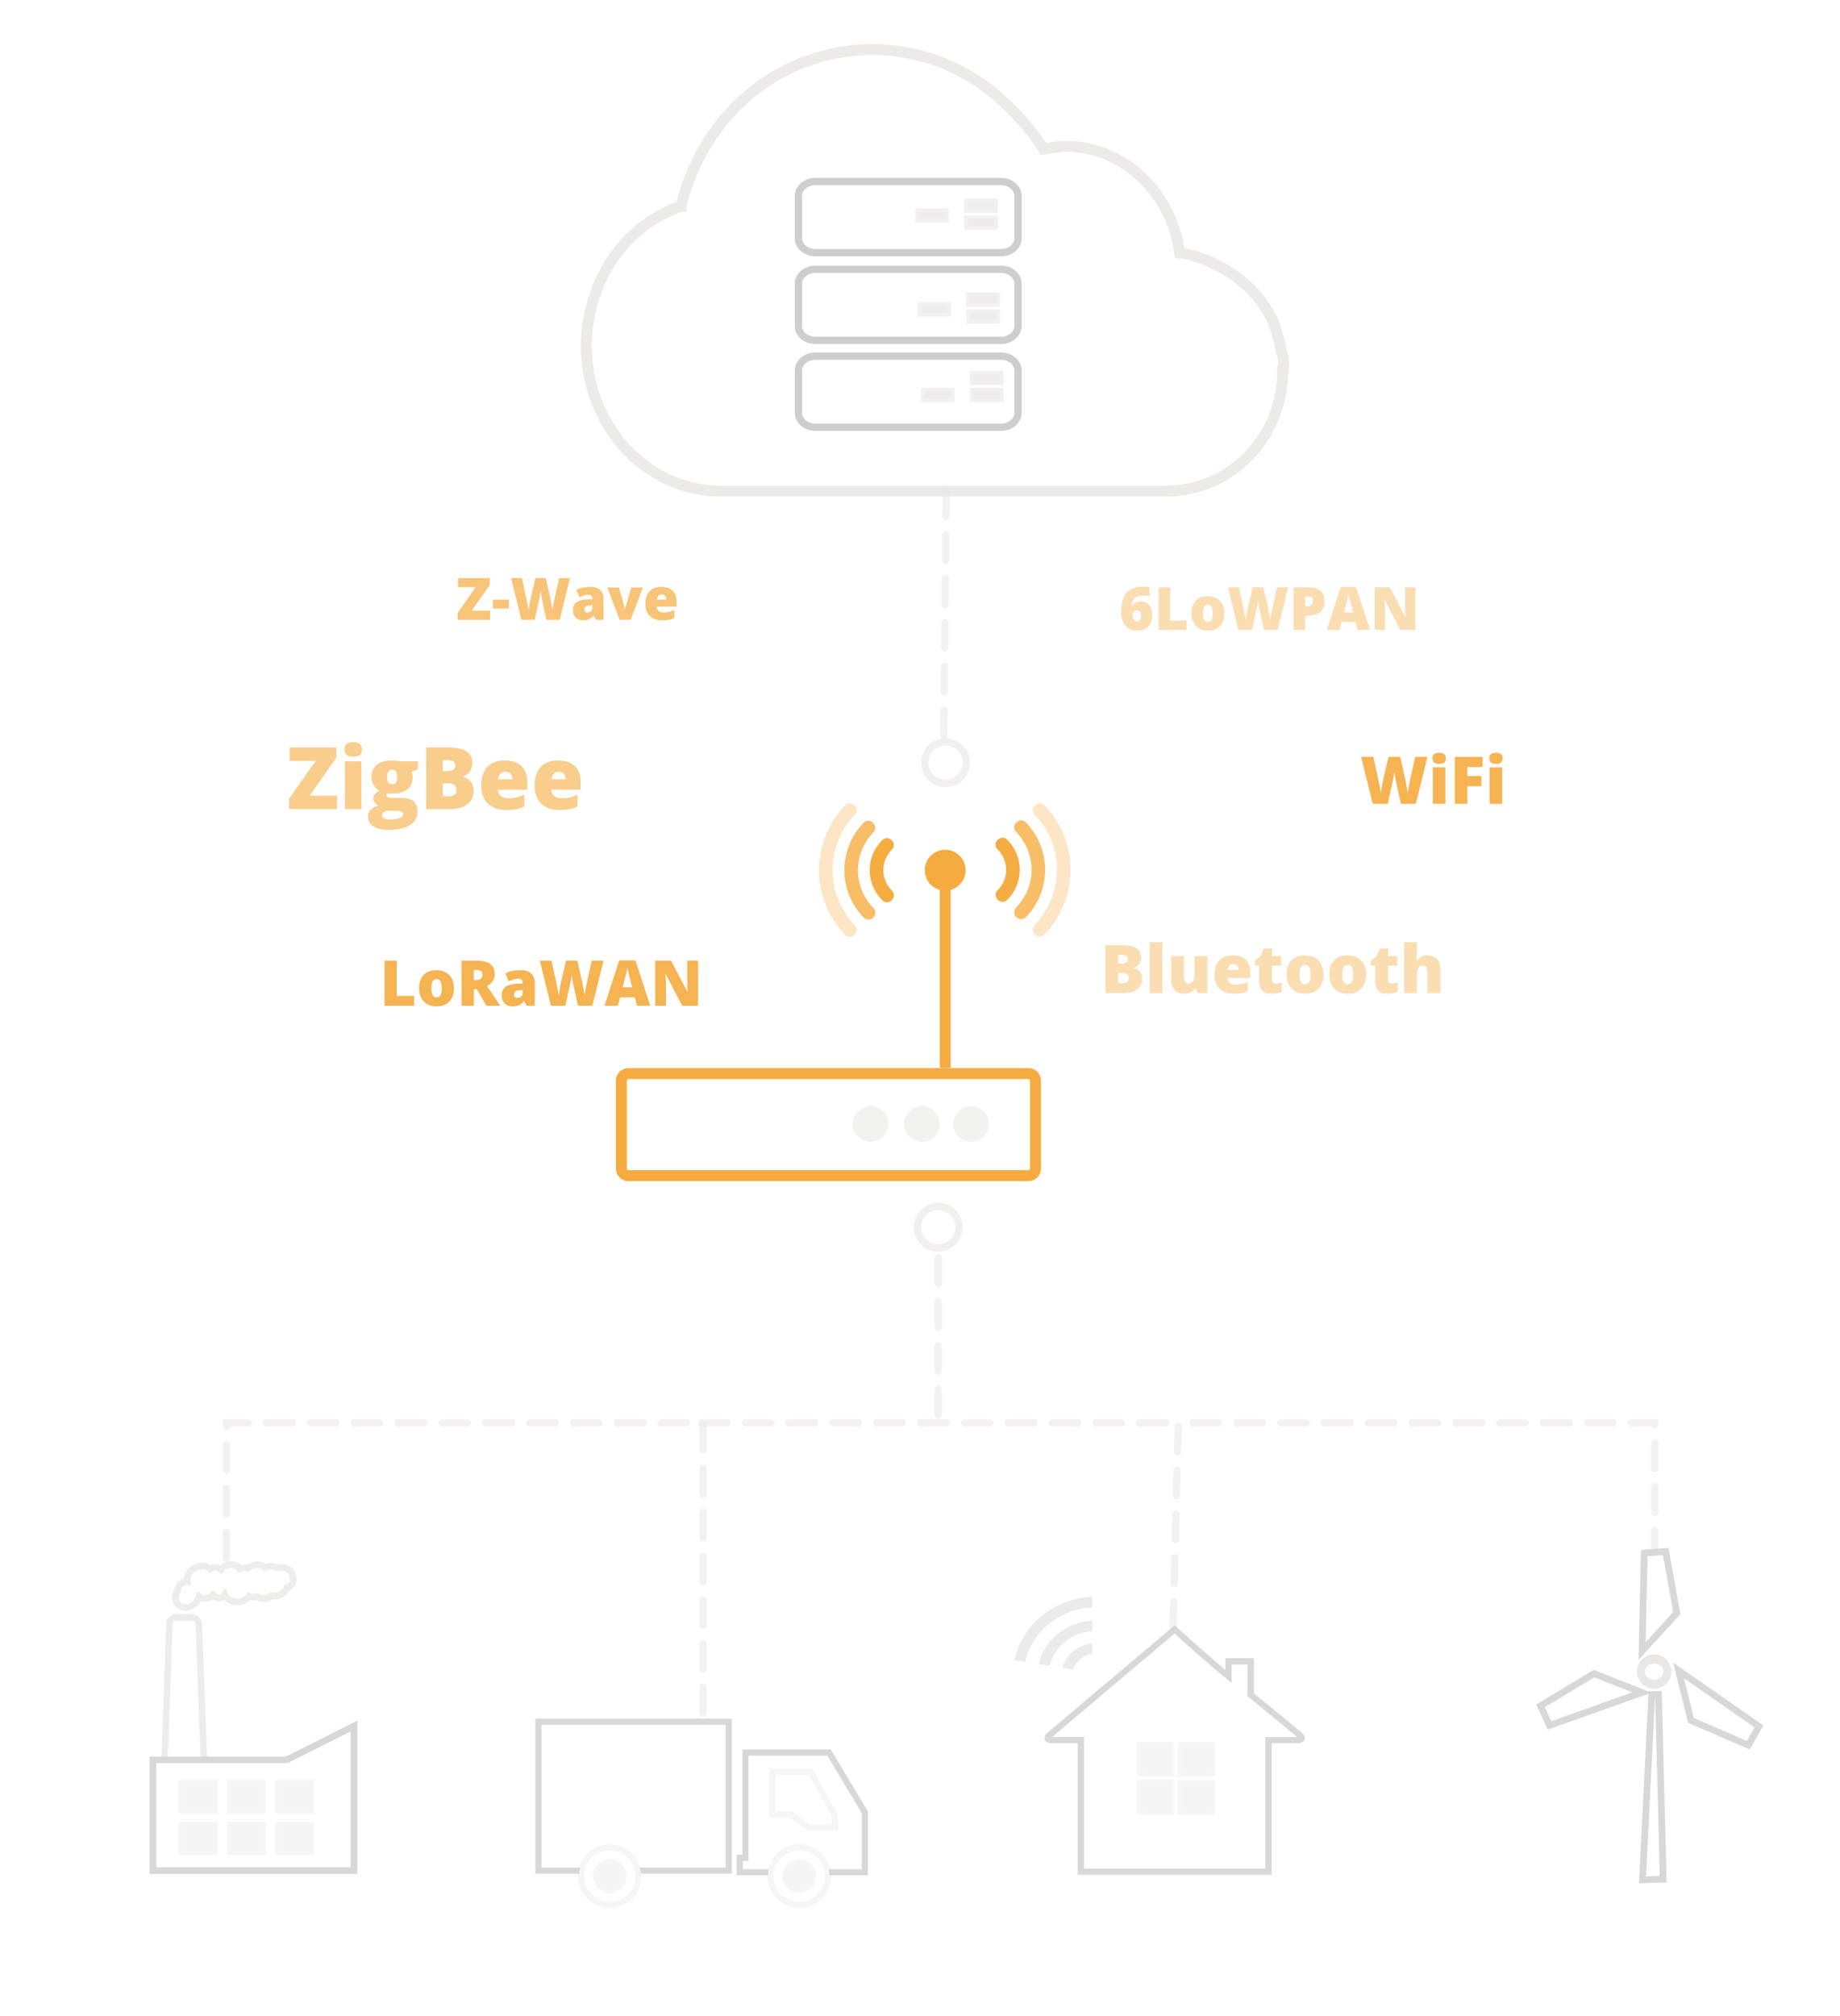 <?xml version="1.0" encoding="utf-8"?>
<!-- Generator: Adobe Illustrator 16.0.0, SVG Export Plug-In . SVG Version: 6.00 Build 0)  -->
<!DOCTYPE svg PUBLIC "-//W3C//DTD SVG 1.1//EN" "http://www.w3.org/Graphics/SVG/1.1/DTD/svg11.dtd">
<svg version="1.1" id="Layer_1" xmlns="http://www.w3.org/2000/svg" xmlns:xlink="http://www.w3.org/1999/xlink" x="0px" y="0px"
	 width="504px" height="552px" viewBox="0 0 504 552" enable-background="new 0 0 504 552" xml:space="preserve">
<g>
	<g>
		<g>
			<defs>
				<rect id="SVGID_1_" x="139.786" y="-45.164" width="238.377" height="238.373"/>
			</defs>
			<clipPath id="SVGID_2_">
				<use xlink:href="#SVGID_1_"  overflow="visible"/>
			</clipPath>
			
				<path opacity="0.8" clip-path="url(#SVGID_2_)" fill="none" stroke="#E8E6E5" stroke-width="3" stroke-miterlimit="10" enable-background="new    " d="
				M351.578,101.385v-1.493c0-1.22,0-2.21-0.484-3.169c-0.493-2.703-1.223-5.659-2.463-8.83
				c-4.654-10.553-16.416-17.417-25.493-18.65c-2.21-16.422-15.195-29.168-31.142-29.168h-0.492c-1.705,0-3.666,0.495-5.637,0.741
				c-4.41-6.879-16.176-21.594-34.569-25.751c-3.913-0.991-8.096-1.478-12.257-1.478c-25.02,0-46.105,17.161-52.482,42.659v0.252
				h-0.244c-15.445,5.642-25.252,20.105-25.742,37.766v0.247c0,22.06,16.425,39.944,36.784,39.944h38.98h2.439h0.758h0.242h2.446
				h0.484h76.755c17.656,0,31.87-14.693,31.87-32.846C351.816,101.609,351.578,101.609,351.578,101.385"/>
		</g>
	</g>
</g>
<polyline opacity="0.5" fill="none" stroke="#E8E6E5" stroke-width="2" stroke-linecap="round" stroke-miterlimit="10" stroke-dasharray="7,5" enable-background="new    " points="
	256.975,344.4 256.975,347.4 256.975,389.043 "/>
<path fill="none" stroke="#F5AB3F" stroke-width="3" stroke-miterlimit="10" d="M258.896,238.259c0,17.904,0,36.205,0,54.108"/>
<circle fill="#F5AB3F" cx="258.896" cy="238.259" r="5.596"/>
<g>
	<circle opacity="0.6" fill="#EAEAE8" enable-background="new    " cx="238.452" cy="307.741" r="4.897"/>
	<circle opacity="0.6" fill="#EAEAE8" enable-background="new    " cx="252.532" cy="307.741" r="4.897"/>
	<circle opacity="0.6" fill="#EAEAE8" enable-background="new    " cx="266" cy="307.741" r="4.898"/>
</g>
<g>
	<path opacity="0.3" fill="#F5AC41" enable-background="new    " d="M293.172,236.435c0.514,7.13-2.154,14.421-7.179,19.508
		c-0.685,0.669-1.886,0.582-2.515-0.121c-0.762-0.647-0.773-1.94-0.033-2.607c4.193-4.353,6.459-10.496,6.008-16.53
		c-0.321-5.013-2.48-9.869-5.941-13.505c-0.33-0.325-0.602-0.739-0.621-1.214c-0.143-1.191,1.104-2.294,2.27-2.036
		c0.419,0.073,0.767,0.341,1.046,0.647C290.279,224.836,292.784,230.552,293.172,236.435z"/>
	<path opacity="0.8" fill="#F5AC41" enable-background="new    " d="M286.184,236.257c0.594,5.463-1.42,11.132-5.324,14.997
		c-0.688,0.603-1.816,0.529-2.437-0.144c-0.749-0.609-0.834-1.845-0.155-2.537c2.442-2.475,3.991-5.818,4.242-9.288
		c0.352-4.214-1.248-8.518-4.217-11.518c-0.73-0.69-0.648-1.979,0.133-2.601c0.633-0.673,1.789-0.728,2.459-0.083
		C283.859,228.057,285.754,232.076,286.184,236.257z"/>
	<path fill="#F5AC41" d="M279.284,237.064c0.341,3.446-0.978,7.01-3.474,9.408c-0.686,0.656-1.859,0.581-2.492-0.111
		c-0.758-0.629-0.811-1.887-0.103-2.571c1.394-1.349,2.269-3.222,2.373-5.161c0.156-2.2-0.711-4.426-2.258-5.988
		c-0.435-0.386-0.696-0.957-0.629-1.541c0.095-1.354,1.903-2.298,2.991-1.363C277.744,231.624,279.009,234.305,279.284,237.064z"/>
</g>
<g>
	<path opacity="0.3" fill="#F5AC41" enable-background="new    " d="M224.387,239.969c-0.514-7.13,2.156-14.422,7.178-19.507
		c0.686-0.669,1.886-0.582,2.516,0.121c0.761,0.646,0.773,1.94,0.033,2.607c-4.192,4.352-6.46,10.495-6.008,16.53
		c0.323,5.013,2.482,9.868,5.941,13.504c0.33,0.326,0.602,0.738,0.624,1.215c0.14,1.19-1.104,2.293-2.271,2.035
		c-0.418-0.072-0.768-0.341-1.045-0.648C227.28,251.567,224.773,245.853,224.387,239.969z"/>
	<path opacity="0.8" fill="#F5AC41" enable-background="new    " d="M231.378,240.146c-0.595-5.461,1.417-11.131,5.32-14.997
		c0.689-0.603,1.817-0.529,2.438,0.145c0.749,0.61,0.834,1.844,0.153,2.537c-2.439,2.476-3.986,5.819-4.24,9.288
		c-0.352,4.213,1.249,8.518,4.217,11.518c0.731,0.691,0.648,1.98-0.131,2.603c-0.634,0.67-1.79,0.725-2.461,0.082
		C233.697,248.349,231.804,244.327,231.378,240.146z"/>
	<path fill="#F5AC41" d="M238.274,239.339c-0.342-3.445,0.977-7.009,3.474-9.406c0.685-0.657,1.86-0.582,2.492,0.109
		c0.76,0.629,0.811,1.887,0.1,2.57c-1.388,1.351-2.265,3.224-2.373,5.162c-0.153,2.2,0.715,4.427,2.262,5.988
		c0.43,0.386,0.695,0.956,0.626,1.54c-0.093,1.356-1.903,2.3-2.99,1.363C239.817,244.779,238.549,242.1,238.274,239.339z"/>
</g>
<circle opacity="0.6" fill="none" stroke="#E8E6E5" stroke-width="2" stroke-miterlimit="10" enable-background="new    " cx="256.977" cy="336.018" r="5.685"/>
<line opacity="0.5" fill="none" stroke="#E8E6E5" stroke-width="2" stroke-linecap="round" stroke-miterlimit="10" stroke-dasharray="7,5" enable-background="new    " x1="259.146" y1="134.455" x2="258.542" y2="201.776"/>
<circle opacity="0.6" fill="none" stroke="#E8E6E5" stroke-width="2" stroke-miterlimit="10" enable-background="new    " cx="258.986" cy="208.809" r="5.686"/>
<g opacity="0.9" enable-background="new    ">
	<path fill="#F5AB3F" d="M387.825,220.08h-4.104l-1.229-5.599c-0.06-0.234-0.151-0.7-0.276-1.397
		c-0.127-0.697-0.219-1.28-0.277-1.749c-0.047,0.381-0.122,0.854-0.229,1.419c-0.105,0.566-0.209,1.086-0.313,1.561
		c-0.103,0.475-0.528,2.396-1.278,5.766h-4.104l-3.182-12.85h3.349l1.397,6.442c0.315,1.424,0.533,2.558,0.649,3.401
		c0.076-0.598,0.214-1.409,0.408-2.435c0.197-1.025,0.38-1.875,0.55-2.549l1.135-4.86h3.217l1.099,4.86
		c0.188,0.779,0.378,1.679,0.571,2.698s0.322,1.781,0.387,2.285c0.076-0.65,0.284-1.778,0.624-3.384l1.424-6.46h3.35L387.825,220.08
		z"/>
	<path fill="#F5AB3F" d="M392.378,207.643c0-0.516,0.145-0.899,0.431-1.151c0.287-0.252,0.75-0.378,1.39-0.378
		c0.639,0,1.104,0.129,1.396,0.387c0.293,0.258,0.439,0.639,0.439,1.143c0,1.008-0.612,1.512-1.837,1.512
		C392.984,209.155,392.378,208.651,392.378,207.643z M395.902,220.08h-3.438v-9.958h3.438V220.08z"/>
	<path fill="#F5AB3F" d="M401.923,220.08h-3.419v-12.85h7.594v2.786h-4.175v2.452h3.851v2.786h-3.851V220.08z"/>
	<path fill="#F5AB3F" d="M407.935,207.643c0-0.516,0.145-0.899,0.432-1.151s0.75-0.378,1.389-0.378c0.64,0,1.104,0.129,1.397,0.387
		c0.293,0.258,0.438,0.639,0.438,1.143c0,1.008-0.611,1.512-1.837,1.512C408.541,209.155,407.935,208.651,407.935,207.643z
		 M411.459,220.08h-3.437v-9.958h3.437V220.08z"/>
</g>
<g opacity="0.4" enable-background="new    ">
	<path fill="#F5AB3F" d="M302.77,258.815h4.563c1.776,0,3.097,0.264,3.958,0.792c0.861,0.528,1.294,1.35,1.294,2.464
		c0,0.734-0.188,1.36-0.563,1.879c-0.376,0.519-0.871,0.853-1.485,1.001v0.09c0.812,0.214,1.397,0.572,1.764,1.073
		c0.362,0.501,0.545,1.151,0.545,1.95c0,1.187-0.445,2.121-1.337,2.804c-0.894,0.684-2.106,1.024-3.646,1.024h-5.09L302.77,258.815
		L302.77,258.815z M306.303,263.833h1.063c0.507,0,0.899-0.104,1.178-0.313c0.277-0.209,0.416-0.519,0.416-0.93
		c0-0.733-0.556-1.1-1.664-1.1h-0.993V263.833L306.303,263.833z M306.303,266.419v2.746h1.244c1.103,0,1.653-0.465,1.653-1.396
		c0-0.435-0.146-0.769-0.441-1.001c-0.296-0.233-0.725-0.349-1.284-0.349H306.303z"/>
	<path fill="#F5AB3F" d="M318.406,271.893h-3.498v-13.919h3.498V271.893z"/>
	<path fill="#F5AB3F" d="M328.05,271.893l-0.438-1.261h-0.206c-0.293,0.465-0.7,0.822-1.221,1.069
		c-0.522,0.247-1.135,0.372-1.839,0.372c-1.115,0-1.983-0.323-2.604-0.971c-0.621-0.647-0.931-1.561-0.931-2.742v-6.602h3.498v5.537
		c0,0.662,0.094,1.163,0.281,1.503s0.497,0.51,0.926,0.51c0.602,0,1.031-0.237,1.288-0.711c0.257-0.474,0.385-1.275,0.385-2.402
		v-4.437h3.498v10.135H328.05z"/>
	<path fill="#F5AB3F" d="M337.997,272.072c-1.688,0-2.999-0.449-3.932-1.347c-0.934-0.898-1.399-2.175-1.399-3.833
		c0-1.712,0.432-3.025,1.298-3.94c0.863-0.916,2.099-1.373,3.703-1.373c1.525,0,2.705,0.398,3.537,1.194
		c0.832,0.796,1.248,1.942,1.248,3.44v1.556h-6.253c0.023,0.567,0.229,1.011,0.621,1.333c0.392,0.322,0.923,0.483,1.598,0.483
		c0.613,0,1.179-0.058,1.694-0.174c0.517-0.116,1.075-0.314,1.679-0.595v2.514c-0.55,0.281-1.116,0.474-1.7,0.582
		C339.505,272.019,338.808,272.072,337.997,272.072z M337.791,263.959c-0.41,0-0.756,0.13-1.032,0.389
		c-0.277,0.259-0.44,0.667-0.487,1.221h3.006c-0.013-0.489-0.15-0.88-0.416-1.172C338.594,264.105,338.238,263.959,337.791,263.959z
		"/>
	<path fill="#F5AB3F" d="M349.394,269.308c0.471,0,1.034-0.117,1.69-0.349v2.549c-0.473,0.203-0.921,0.348-1.347,0.434
		c-0.428,0.086-0.927,0.13-1.499,0.13c-1.175,0-2.021-0.288-2.54-0.863c-0.52-0.576-0.777-1.459-0.777-2.652v-4.178h-1.227v-1.422
		l1.558-1.1l0.902-2.129h2.29v2.031h2.486v2.621h-2.486v3.945C348.445,268.981,348.761,269.308,349.394,269.308z"/>
	<path fill="#F5AB3F" d="M362.534,266.803c0,1.658-0.445,2.951-1.337,3.878c-0.892,0.927-2.141,1.391-3.744,1.391
		c-1.537,0-2.763-0.474-3.672-1.422c-0.91-0.948-1.363-2.231-1.363-3.847c0-1.652,0.444-2.936,1.337-3.851
		c0.892-0.916,2.143-1.373,3.753-1.373c0.995,0,1.875,0.211,2.639,0.635s1.354,1.03,1.768,1.821
		C362.327,264.825,362.534,265.748,362.534,266.803z M355.969,266.803c0,0.871,0.116,1.534,0.349,1.99
		c0.233,0.456,0.623,0.685,1.172,0.685c0.542,0,0.926-0.229,1.149-0.685c0.223-0.456,0.335-1.119,0.335-1.99
		c0-0.864-0.113-1.518-0.34-1.959c-0.228-0.442-0.614-0.662-1.162-0.662c-0.537,0-0.922,0.219-1.154,0.657
		C356.085,265.278,355.969,265.932,355.969,266.803z"/>
	<path fill="#F5AB3F" d="M374.207,266.803c0,1.658-0.445,2.951-1.337,3.878c-0.892,0.927-2.14,1.391-3.743,1.391
		c-1.538,0-2.764-0.474-3.673-1.422c-0.908-0.948-1.363-2.231-1.363-3.847c0-1.652,0.445-2.936,1.337-3.851
		c0.892-0.916,2.143-1.373,3.753-1.373c0.996,0,1.875,0.211,2.639,0.635c0.766,0.424,1.354,1.03,1.769,1.821
		C374.001,264.825,374.207,265.748,374.207,266.803z M367.643,266.803c0,0.871,0.116,1.534,0.349,1.99
		c0.233,0.456,0.623,0.685,1.172,0.685c0.542,0,0.927-0.229,1.149-0.685s0.335-1.119,0.335-1.99c0-0.864-0.112-1.518-0.34-1.959
		c-0.228-0.442-0.613-0.662-1.162-0.662c-0.537,0-0.922,0.219-1.154,0.657C367.759,265.278,367.643,265.932,367.643,266.803z"/>
	<path fill="#F5AB3F" d="M381.168,269.308c0.471,0,1.033-0.117,1.689-0.349v2.549c-0.471,0.203-0.92,0.348-1.347,0.434
		c-0.426,0.086-0.926,0.13-1.498,0.13c-1.175,0-2.021-0.288-2.54-0.863c-0.521-0.576-0.778-1.459-0.778-2.652v-4.178h-1.226v-1.422
		l1.557-1.1l0.903-2.129h2.29v2.031h2.485v2.621h-2.485v3.945C380.22,268.981,380.536,269.308,381.168,269.308z"/>
	<path fill="#F5AB3F" d="M391.008,271.893v-5.528c0-1.36-0.402-2.04-1.208-2.04c-0.572,0-0.994,0.24-1.267,0.72
		c-0.271,0.479-0.406,1.278-0.406,2.393v4.455h-3.497v-13.919h3.497v1.977c0,0.895-0.049,1.915-0.144,3.06h0.161
		c0.334-0.524,0.729-0.895,1.189-1.109c0.46-0.214,0.992-0.322,1.602-0.322c1.133,0,2.014,0.326,2.644,0.979
		c0.63,0.653,0.943,1.566,0.943,2.742v6.593L391.008,271.893L391.008,271.893z"/>
</g>
<g opacity="0.6" enable-background="new    ">
	<path fill="#F5AB3F" d="M92.311,221.534H79.166v-2.816l7.305-10.375h-7.132v-3.681h12.787v2.804l-7.305,10.387h7.49V221.534z"/>
	<path fill="#F5AB3F" d="M94.365,205.203c0-0.676,0.188-1.18,0.565-1.511s0.985-0.496,1.823-0.496c0.839,0,1.45,0.169,1.835,0.508
		c0.385,0.339,0.577,0.839,0.577,1.499c0,1.325-0.804,1.985-2.412,1.985C95.161,207.188,94.365,206.528,94.365,205.203z
		 M98.992,221.534H94.48v-13.075h4.512V221.534z"/>
	<path fill="#F5AB3F" d="M114.48,208.459v2.181l-1.789,0.657c0.247,0.447,0.37,0.966,0.37,1.559c0,1.408-0.495,2.5-1.483,3.277
		c-0.989,0.777-2.463,1.165-4.425,1.165c-0.485,0-0.87-0.03-1.154-0.092c-0.108,0.201-0.162,0.389-0.162,0.566
		c0,0.223,0.181,0.395,0.542,0.514c0.362,0.12,0.835,0.179,1.419,0.179h2.17c2.931,0,4.397,1.234,4.397,3.706
		c0,1.591-0.68,2.83-2.037,3.715c-1.359,0.885-3.265,1.328-5.719,1.328c-1.854,0-3.283-0.31-4.288-0.929
		c-1.004-0.62-1.506-1.51-1.506-2.672c0-1.562,0.969-2.57,2.908-3.024c-0.4-0.169-0.749-0.442-1.044-0.819
		c-0.296-0.377-0.444-0.75-0.444-1.12c0-0.408,0.111-0.768,0.334-1.08c0.223-0.311,0.689-0.683,1.396-1.113
		c-0.677-0.3-1.21-0.77-1.599-1.408c-0.389-0.638-0.583-1.416-0.583-2.331c0-1.423,0.485-2.528,1.454-3.313
		c0.97-0.785,2.354-1.176,4.155-1.176c0.238,0,0.65,0.026,1.235,0.08c0.584,0.054,1.016,0.104,1.292,0.151L114.48,208.459
		L114.48,208.459z M104.624,223.161c0,0.369,0.2,0.668,0.6,0.895c0.4,0.228,0.935,0.341,1.604,0.341c1.092,0,1.968-0.136,2.625-0.41
		c0.659-0.272,0.987-0.625,0.987-1.056c0-0.345-0.2-0.59-0.6-0.732c-0.4-0.143-0.974-0.213-1.72-0.213h-1.766
		c-0.485,0-0.895,0.113-1.229,0.34C104.792,222.552,104.624,222.83,104.624,223.161z M106.044,212.74
		c0,1.339,0.465,2.008,1.396,2.008c0.431,0,0.764-0.165,0.998-0.497c0.235-0.33,0.353-0.826,0.353-1.488
		c0-1.354-0.45-2.031-1.351-2.031C106.509,210.732,106.044,211.401,106.044,212.74z"/>
	<path fill="#F5AB3F" d="M116.73,204.662h5.886c2.292,0,3.995,0.34,5.106,1.021c1.112,0.681,1.668,1.741,1.668,3.18
		c0,0.946-0.243,1.754-0.727,2.423c-0.485,0.669-1.124,1.101-1.916,1.292v0.116c1.046,0.277,1.804,0.738,2.273,1.385
		c0.47,0.646,0.704,1.485,0.704,2.516c0,1.531-0.575,2.736-1.726,3.618c-1.15,0.88-2.717,1.321-4.703,1.321h-6.565V204.662z
		 M121.289,211.136h1.373c0.654,0,1.16-0.135,1.518-0.404c0.357-0.27,0.536-0.669,0.536-1.2c0-0.946-0.715-1.42-2.146-1.42h-1.281
		V211.136z M121.289,214.471v3.543h1.604c1.423,0,2.135-0.6,2.135-1.8c0-0.562-0.191-0.994-0.571-1.292
		c-0.381-0.301-0.933-0.451-1.656-0.451H121.289L121.289,214.471z"/>
	<path fill="#F5AB3F" d="M138.704,221.765c-2.177,0-3.869-0.579-5.072-1.736c-1.204-1.159-1.806-2.806-1.806-4.946
		c0-2.207,0.558-3.902,1.673-5.083c1.116-1.18,2.708-1.771,4.777-1.771c1.97,0,3.492,0.513,4.564,1.54
		c1.074,1.027,1.61,2.507,1.61,4.437v2.009h-8.067c0.031,0.731,0.299,1.303,0.802,1.719c0.504,0.416,1.19,0.624,2.06,0.624
		c0.792,0,1.522-0.075,2.188-0.226c0.666-0.149,1.387-0.406,2.164-0.767v3.242c-0.708,0.363-1.439,0.612-2.193,0.751
		C140.65,221.695,139.75,221.765,138.704,221.765z M138.439,211.297c-0.532,0-0.976,0.168-1.333,0.502
		c-0.358,0.335-0.568,0.86-0.629,1.575h3.877c-0.015-0.63-0.193-1.134-0.536-1.511C139.476,211.486,139.015,211.297,138.439,211.297
		z"/>
	<path fill="#F5AB3F" d="M153.314,221.765c-2.178,0-3.868-0.579-5.073-1.736c-1.203-1.159-1.806-2.806-1.806-4.946
		c0-2.207,0.557-3.902,1.674-5.083c1.115-1.18,2.707-1.771,4.777-1.771c1.97,0,3.492,0.513,4.564,1.54
		c1.074,1.027,1.61,2.507,1.61,4.437v2.009h-8.067c0.031,0.731,0.299,1.303,0.802,1.719c0.504,0.416,1.19,0.624,2.06,0.624
		c0.792,0,1.522-0.075,2.188-0.226c0.666-0.149,1.387-0.406,2.164-0.767v3.242c-0.708,0.363-1.439,0.612-2.193,0.751
		C155.261,221.695,154.361,221.765,153.314,221.765z M153.049,211.297c-0.532,0-0.976,0.168-1.333,0.502
		c-0.358,0.335-0.568,0.86-0.63,1.575h3.877c-0.015-0.63-0.193-1.134-0.536-1.511C154.086,211.486,153.625,211.297,153.049,211.297z
		"/>
</g>
<g opacity="0.7" enable-background="new    ">
	<path fill="#F5AB3F" d="M134.26,169.699h-8.898v-1.906l4.945-7.023h-4.828v-2.492h8.656v1.898l-4.945,7.031h5.07V169.699z"/>
	<path fill="#F5AB3F" d="M134.994,166.629v-2.438h4.414v2.438H134.994z"/>
	<path fill="#F5AB3F" d="M153.314,169.699h-3.648l-1.094-4.977c-0.052-0.208-0.134-0.622-0.246-1.242
		c-0.112-0.62-0.194-1.138-0.246-1.555c-0.042,0.339-0.109,0.759-0.203,1.262c-0.094,0.503-0.187,0.965-0.277,1.387
		c-0.091,0.422-0.47,2.13-1.137,5.125h-3.648l-2.828-11.422h2.977l1.242,5.727c0.281,1.266,0.474,2.273,0.578,3.023
		c0.067-0.531,0.188-1.253,0.363-2.164c0.174-0.911,0.337-1.667,0.488-2.266l1.008-4.32h2.859l0.977,4.32
		c0.167,0.692,0.336,1.492,0.508,2.398c0.172,0.906,0.286,1.583,0.344,2.031c0.067-0.578,0.252-1.581,0.555-3.008l1.266-5.742h2.977
		L153.314,169.699z"/>
	<path fill="#F5AB3F" d="M163.197,169.699l-0.586-1.172h-0.063c-0.412,0.511-0.831,0.859-1.258,1.047
		c-0.427,0.188-0.979,0.281-1.656,0.281c-0.833,0-1.49-0.25-1.969-0.75s-0.719-1.203-0.719-2.109c0-0.942,0.328-1.645,0.984-2.105
		c0.656-0.46,1.606-0.72,2.852-0.777l1.477-0.047v-0.125c0-0.729-0.359-1.094-1.078-1.094c-0.646,0-1.466,0.219-2.461,0.656
		l-0.883-2.016c1.031-0.531,2.333-0.797,3.906-0.797c1.135,0,2.014,0.281,2.637,0.844c0.622,0.563,0.934,1.349,0.934,2.359v5.805
		H163.197L163.197,169.699z M160.932,167.699c0.37,0,0.686-0.117,0.949-0.352c0.263-0.234,0.395-0.539,0.395-0.914v-0.688
		l-0.703,0.031c-1.005,0.036-1.508,0.406-1.508,1.109C160.064,167.429,160.354,167.699,160.932,167.699z"/>
	<path fill="#F5AB3F" d="M169.713,169.699l-3.375-8.852h3.188l1.5,5.234c0.005,0.026,0.016,0.07,0.031,0.133
		c0.015,0.063,0.031,0.137,0.047,0.223s0.03,0.177,0.043,0.273c0.013,0.097,0.02,0.187,0.02,0.27h0.055
		c0-0.271,0.047-0.565,0.141-0.883l1.57-5.25h3.18l-3.375,8.852H169.713z"/>
	<path fill="#F5AB3F" d="M181.439,169.855c-1.474,0-2.618-0.392-3.434-1.176c-0.816-0.784-1.223-1.899-1.223-3.348
		c0-1.495,0.378-2.642,1.133-3.441c0.755-0.799,1.833-1.199,3.234-1.199c1.333,0,2.363,0.348,3.09,1.043
		c0.727,0.695,1.09,1.696,1.09,3.004v1.359h-5.461c0.021,0.495,0.202,0.883,0.543,1.164c0.341,0.281,0.806,0.422,1.395,0.422
		c0.536,0,1.03-0.051,1.48-0.152c0.45-0.101,0.938-0.274,1.465-0.521v2.195c-0.479,0.245-0.974,0.414-1.484,0.508
		C182.757,169.808,182.147,169.855,181.439,169.855z M181.26,162.77c-0.359,0-0.66,0.113-0.902,0.34
		c-0.242,0.227-0.384,0.582-0.426,1.066h2.625c-0.011-0.427-0.132-0.769-0.363-1.023C181.963,162.899,181.65,162.77,181.26,162.77z"
		/>
</g>
<g opacity="0.9" enable-background="new    ">
	<path fill="#F5AB3F" d="M105.337,275.375v-12.352h3.337v9.657h4.757v2.695H105.337L105.337,275.375z"/>
	<path fill="#F5AB3F" d="M124.356,270.568c0,1.566-0.421,2.787-1.263,3.663c-0.842,0.876-2.021,1.313-3.536,1.313
		c-1.454,0-2.609-0.448-3.468-1.343c-0.859-0.896-1.289-2.106-1.289-3.633c0-1.561,0.421-2.772,1.263-3.637
		c0.842-0.865,2.023-1.297,3.544-1.297c0.94,0,1.771,0.2,2.492,0.6c0.721,0.399,1.277,0.973,1.668,1.719
		C124.16,268.7,124.356,269.571,124.356,270.568z M118.154,270.568c0,0.822,0.11,1.449,0.33,1.88
		c0.22,0.431,0.589,0.646,1.106,0.646c0.513,0,0.875-0.215,1.086-0.646c0.211-0.431,0.317-1.058,0.317-1.88
		c0-0.817-0.107-1.434-0.321-1.851c-0.214-0.417-0.58-0.625-1.099-0.625c-0.507,0-0.87,0.207-1.09,0.621
		C118.263,269.127,118.154,269.746,118.154,270.568z"/>
	<path fill="#F5AB3F" d="M129.771,270.881v4.495h-3.337v-12.352h4.047c3.357,0,5.036,1.217,5.036,3.65
		c0,1.431-0.699,2.537-2.096,3.32l3.6,5.382h-3.786l-2.619-4.495H129.771z M129.771,268.372h0.625c1.166,0,1.749-0.516,1.749-1.546
		c0-0.851-0.572-1.276-1.715-1.276h-0.659V268.372z"/>
	<path fill="#F5AB3F" d="M144.194,275.375l-0.634-1.267h-0.068c-0.445,0.552-0.898,0.929-1.36,1.132
		c-0.461,0.203-1.059,0.304-1.791,0.304c-0.901,0-1.611-0.271-2.129-0.811c-0.519-0.541-0.778-1.302-0.778-2.282
		c0-1.019,0.355-1.778,1.065-2.276c0.709-0.499,1.738-0.779,3.083-0.841l1.597-0.05v-0.136c0-0.788-0.389-1.183-1.166-1.183
		c-0.699,0-1.586,0.237-2.661,0.709l-0.955-2.179c1.115-0.575,2.523-0.862,4.224-0.862c1.228,0,2.179,0.304,2.852,0.912
		c0.673,0.609,1.01,1.459,1.01,2.552v6.277L144.194,275.375L144.194,275.375z M141.744,273.213c0.4,0,0.742-0.127,1.027-0.38
		c0.284-0.254,0.426-0.583,0.426-0.989V271.1l-0.76,0.034c-1.087,0.04-1.63,0.439-1.63,1.2
		C140.806,272.92,141.119,273.213,141.744,273.213z"/>
	<path fill="#F5AB3F" d="M162.267,275.375h-3.946l-1.183-5.382c-0.056-0.225-0.146-0.673-0.267-1.343s-0.209-1.23-0.266-1.681
		c-0.045,0.366-0.118,0.821-0.22,1.365c-0.101,0.543-0.201,1.043-0.3,1.5c-0.099,0.456-0.508,2.304-1.229,5.542h-3.945
		l-3.059-12.352h3.219l1.343,6.193c0.305,1.369,0.513,2.459,0.625,3.27c0.073-0.574,0.204-1.354,0.393-2.34s0.365-1.802,0.528-2.451
		l1.09-4.672h3.092l1.056,4.672c0.18,0.75,0.364,1.614,0.549,2.594c0.186,0.98,0.31,1.712,0.372,2.196
		c0.073-0.625,0.273-1.709,0.6-3.252l1.368-6.21h3.219L162.267,275.375z"/>
	<path fill="#F5AB3F" d="M174.483,275.375l-0.608-2.315h-4.013l-0.625,2.315h-3.667l4.031-12.403h4.452l4.081,12.403H174.483z
		 M173.182,270.323l-0.532-2.028c-0.124-0.451-0.274-1.034-0.452-1.749c-0.177-0.715-0.294-1.228-0.351-1.538
		c-0.051,0.287-0.15,0.76-0.3,1.419c-0.15,0.659-0.48,1.958-0.993,3.895h2.628V270.323z"/>
	<path fill="#F5AB3F" d="M191.229,275.375h-4.376l-4.512-8.702h-0.076c0.106,1.369,0.16,2.414,0.16,3.134v5.568h-2.957v-12.352
		h4.359l4.495,8.584h0.05c-0.079-1.245-0.118-2.245-0.118-2.999v-5.585h2.974L191.229,275.375L191.229,275.375z"/>
</g>
<g opacity="0.4" enable-background="new    ">
	<path fill="#F5AB3F" d="M307.091,167.536c0-1.63,0.232-2.95,0.698-3.959c0.468-1.01,1.154-1.754,2.063-2.234
		c0.909-0.48,2.029-0.719,3.36-0.719c0.475,0,1.027,0.045,1.662,0.136v2.469c-0.532-0.102-1.11-0.152-1.734-0.152
		c-1.055,0-1.841,0.232-2.356,0.695c-0.517,0.463-0.8,1.22-0.848,2.27h0.097c0.479-0.905,1.249-1.358,2.31-1.358
		c1.039,0,1.845,0.334,2.417,1.003c0.573,0.667,0.859,1.599,0.859,2.792c0,1.284-0.362,2.297-1.087,3.042
		c-0.726,0.742-1.736,1.114-3.036,1.114c-1.381,0-2.458-0.447-3.236-1.342C307.479,170.397,307.091,169.144,307.091,167.536z
		 M311.422,170.133c0.336,0,0.608-0.127,0.819-0.38c0.21-0.252,0.314-0.656,0.314-1.21c0-0.949-0.367-1.422-1.103-1.422
		c-0.363,0-0.656,0.122-0.884,0.368c-0.227,0.246-0.34,0.543-0.34,0.895c0,0.511,0.108,0.932,0.327,1.258
		C310.778,169.97,311.065,170.133,311.422,170.133z"/>
	<path fill="#F5AB3F" d="M317.383,172.474v-11.683h3.157v9.133h4.499v2.549L317.383,172.474L317.383,172.474z"/>
	<path fill="#F5AB3F" d="M335.371,167.927c0,1.48-0.398,2.636-1.195,3.465c-0.796,0.828-1.911,1.242-3.344,1.242
		c-1.374,0-2.468-0.423-3.279-1.271c-0.813-0.847-1.22-1.992-1.22-3.436c0-1.476,0.398-2.622,1.194-3.439
		c0.797-0.818,1.914-1.227,3.353-1.227c0.89,0,1.675,0.189,2.357,0.567s1.208,0.92,1.578,1.626S335.371,166.985,335.371,167.927z
		 M329.506,167.927c0,0.777,0.104,1.371,0.313,1.777c0.208,0.409,0.557,0.612,1.047,0.612c0.484,0,0.827-0.203,1.025-0.612
		c0.2-0.406,0.3-1,0.3-1.777c0-0.773-0.102-1.356-0.304-1.75s-0.549-0.591-1.039-0.591c-0.479,0-0.821,0.196-1.029,0.587
		C329.609,166.566,329.506,167.15,329.506,167.927z"/>
	<path fill="#F5AB3F" d="M349.954,172.474h-3.731l-1.119-5.09c-0.053-0.213-0.137-0.637-0.252-1.271
		c-0.113-0.633-0.197-1.165-0.251-1.59c-0.043,0.346-0.111,0.776-0.208,1.291c-0.096,0.514-0.189,0.986-0.282,1.418
		c-0.095,0.432-0.481,2.179-1.163,5.242h-3.731l-2.893-11.683h3.044l1.271,5.857c0.288,1.294,0.484,2.325,0.592,3.092
		c0.068-0.543,0.192-1.281,0.372-2.213c0.179-0.933,0.346-1.705,0.499-2.317l1.03-4.419h2.925l0.999,4.419
		c0.17,0.709,0.345,1.526,0.521,2.453c0.176,0.927,0.292,1.62,0.352,2.078c0.068-0.591,0.258-1.617,0.567-3.077l1.295-5.873h3.044
		L349.954,172.474z"/>
	<path fill="#F5AB3F" d="M362.82,164.508c0,1.305-0.386,2.314-1.155,3.024c-0.771,0.712-1.863,1.067-3.28,1.067h-0.887v3.875h-3.156
		v-11.683h4.043c1.478,0,2.584,0.322,3.324,0.967C362.45,162.404,362.82,163.319,362.82,164.508z M357.498,166.026h0.575
		c0.475,0,0.852-0.134,1.13-0.399c0.281-0.266,0.421-0.634,0.421-1.103c0-0.789-0.438-1.183-1.312-1.183h-0.814V166.026z"/>
	<path fill="#F5AB3F" d="M371.85,172.474l-0.575-2.189h-3.796l-0.591,2.189h-3.469l3.813-11.731h4.212l3.858,11.731H371.85z
		 M370.619,167.696l-0.503-1.917c-0.118-0.426-0.262-0.978-0.429-1.654c-0.169-0.677-0.277-1.161-0.332-1.454
		c-0.048,0.271-0.143,0.719-0.283,1.342c-0.142,0.623-0.453,1.852-0.938,3.684L370.619,167.696L370.619,167.696z"/>
	<path fill="#F5AB3F" d="M387.688,172.474h-4.14l-4.268-8.23h-0.071c0.102,1.294,0.151,2.283,0.151,2.964v5.266h-2.798v-11.683
		h4.123l4.252,8.119h0.049c-0.074-1.177-0.112-2.124-0.112-2.837v-5.282h2.813L387.688,172.474L387.688,172.474z"/>
</g>
<path opacity="0.8" fill="#E9E7E6" enable-background="new    " d="M53.572,444.607l1.36,36.335h-0.385
	c0.009,0.036,0.021,0.07,0.026,0.106h2.139l-1.366-36.475c0-1.442-1.254-2.614-2.795-2.614h-4.232c-1.542,0-2.794,1.172-2.794,2.581
	l-1.319,36.513c0.016-0.001,0.028-0.005,0.044-0.005h1.221c0.224-0.021,0.447-0.023,0.663-0.001c0.007-0.037,0.014-0.074,0.02-0.105
	h-0.168l1.313-36.367c0-0.472,0.448-0.841,1.021-0.841h4.232C53.124,443.733,53.571,444.104,53.572,444.607z"/>
<path opacity="0.8" fill="#E9E8E7" enable-background="new    " d="M50.796,441.037L50.796,441.037
	c-0.862,0-1.683-0.278-2.374-0.805c-0.871-0.724-1.383-1.936-1.337-3.112c0.027-0.684,0.243-1.271,0.62-1.704
	c0.033-0.583,0.215-1.563,1.005-2.3c0.424-0.425,1.006-0.741,1.642-0.901c0.104-1.325,0.912-2.643,2.222-3.536
	c1.633-1.048,3.688-1.088,5.065-0.173c0.923-0.316,1.907-0.298,2.7,0.043c0.732-0.7,1.736-1.101,2.821-1.101
	c1.079,0,2.093,0.383,2.828,1.048c0.538-0.147,0.993-0.215,1.646-0.104c1.531-1.113,3.752-1.099,5.181-0.188
	c0.405-0.157,0.876-0.279,1.434-0.279c0.628,0,1.266,0.153,1.83,0.437c0.326-0.052,0.726-0.099,1.141-0.099
	c0.898,0,1.677,0.223,2.313,0.658c1.932,1.39,2.019,3.846,1.347,5.019c-0.358,0.659-0.939,1.185-1.607,1.464
	c-0.563,1.396-2.117,2.303-3.173,2.444c-0.41,0.05-0.944,0.012-1.381-0.049c-0.577,0.497-1.175,0.767-2.264,0.829
	c-0.003,0-0.006,0-0.008,0c-0.78,0-1.487-0.174-2.185-0.528c-0.613,0.145-1.252,0.138-1.799,0.012
	c-0.891,0.927-2.453,1.414-3.453,1.414c-1.496,0-2.817-0.572-3.646-1.523c-0.5,0.317-0.98,0.401-1.351,0.401
	c-0.647,0-1.202-0.251-1.605-0.514c-0.496,0.348-1.244,0.713-2.182,0.713c-0.411,0-0.817-0.07-1.217-0.213
	c-0.285,0.573-0.747,1.262-1.464,1.751C52.662,440.729,51.715,441.037,50.796,441.037z M51.299,433.918
	c-0.394,0-0.948,0.134-1.322,0.509c-0.507,0.475-0.453,1.29-0.452,1.298l0.05,0.525l-0.432,0.306
	c-0.136,0.098-0.225,0.334-0.237,0.637c-0.023,0.603,0.25,1.281,0.651,1.615c0.759,0.574,1.915,0.524,2.965-0.178
	c0.81-0.553,1.107-1.712,1.11-1.724l0.316-1.263l1.079,0.725c0.405,0.272,0.808,0.412,1.196,0.412c0.86,0,1.482-0.675,1.488-0.683
	l0.677-0.744l0.68,0.74c0.114,0.122,0.544,0.485,0.942,0.485c0.266,0,0.54-0.184,0.814-0.545l0.985-1.302l0.59,1.521
	c0.28,0.72,1.194,1.446,2.608,1.446c0.752,0,2.02-0.519,2.285-1.048l0.354-0.708l0.75,0.252c0.266,0.089,0.608,0.19,0.903,0.19
	c0.261,0,0.518-0.043,0.787-0.133l0.396-0.131l0.359,0.214c0.532,0.318,1.027,0.468,1.558,0.468
	c0.738-0.045,0.946-0.189,1.381-0.627l0.366-0.366l0.502,0.126c0.146,0.037,0.84,0.146,1.215,0.101
	c0.609-0.082,1.634-0.763,1.78-1.532l0.115-0.603l0.601-0.12c0.365-0.072,0.721-0.354,0.927-0.735
	c0.238-0.415,0.333-1.82-0.804-2.639c-0.315-0.216-0.734-0.326-1.265-0.326c-0.419,0-0.849,0.07-1.135,0.125l-0.349,0.063
	l-0.301-0.188c-0.346-0.217-0.778-0.34-1.187-0.34c-0.412,0-0.755,0.129-1.144,0.323l-0.556,0.276l-0.461-0.416
	c-0.413-0.372-1.093-0.602-1.775-0.602c-0.651,0-1.335,0.269-1.832,0.718l-0.36,0.327l-0.472-0.117
	c-0.337-0.085-0.5-0.094-0.555-0.094c-0.318,0-0.668,0.077-1.013,0.226l-0.658,0.28l-0.429-0.572
	c-0.382-0.511-1.085-0.828-1.833-0.828c-0.791,0-1.467,0.349-1.856,0.952l-0.562,0.873l-0.793-0.67
	c-0.477-0.403-1.308-0.427-2.045-0.059l-0.57,0.284l-0.463-0.438c-0.743-0.702-2.202-0.714-3.293-0.015
	c-0.975,0.665-1.553,1.755-1.385,2.637l0.207,1.082h-1.098V433.918z"/>
<path opacity="0.8" fill="#CFCECE" enable-background="new    " d="M97.871,513.082h-56.9v-32.163h37.354l19.546-9.805V513.082z
	 M42.792,511.26h53.256v-37.192l-17.292,8.675H42.792V511.26z"/>
<g opacity="0.4" enable-background="new    ">
	<rect x="76.281" y="499.708" fill="#E9E7E6" width="8.811" height="7.32"/>
	<path fill="#E9E8E7" d="M86.002,507.939H75.37v-9.144h10.633L86.002,507.939L86.002,507.939z M77.192,506.117h6.988v-5.498h-6.988
		V506.117z"/>
</g>
<g opacity="0.4" enable-background="new    ">
	<rect x="63.106" y="499.708" fill="#E9E7E6" width="8.811" height="7.32"/>
	<path fill="#E9E8E7" d="M72.828,507.939H62.195v-9.144h10.633V507.939z M64.018,506.117h6.988v-5.498h-6.988V506.117z"/>
</g>
<g opacity="0.4" enable-background="new    ">
	<rect x="49.848" y="499.708" fill="#E9E7E6" width="8.812" height="7.32"/>
	<path fill="#E9E8E7" d="M59.57,507.939H48.937v-9.144H59.57V507.939z M50.759,506.117h6.989v-5.498h-6.989V506.117z"/>
</g>
<g opacity="0.4" enable-background="new    ">
	<rect x="76.281" y="488.252" fill="#E9E7E6" width="8.811" height="7.321"/>
	<path fill="#E9E8E7" d="M86.002,496.484H75.37v-9.145h10.633L86.002,496.484L86.002,496.484z M77.192,494.662h6.988v-5.499h-6.988
		V494.662z"/>
</g>
<g opacity="0.4" enable-background="new    ">
	<rect x="63.106" y="488.252" fill="#E9E7E6" width="8.811" height="7.321"/>
	<path fill="#E9E8E7" d="M72.828,496.484H62.195v-9.145h10.633V496.484z M64.018,494.662h6.988v-5.499h-6.988V494.662z"/>
</g>
<g opacity="0.4" enable-background="new    ">
	<rect x="49.848" y="488.252" fill="#E9E7E6" width="8.812" height="7.321"/>
	<path fill="#E9E8E7" d="M59.57,496.484H48.937v-9.145H59.57V496.484z M50.759,494.662h6.989v-5.499h-6.989V494.662z"/>
</g>
<g>
	
		<polyline opacity="0.5" fill="none" stroke="#E8E6E5" stroke-width="2" stroke-linecap="round" stroke-miterlimit="10" stroke-dasharray="7,5" enable-background="new    " points="
		62.024,426.544 62.024,389.581 192.574,389.581 192.568,470.491 	"/>
	
		<polyline opacity="0.5" fill="none" stroke="#E8E6E5" stroke-width="2" stroke-linecap="round" stroke-miterlimit="10" stroke-dasharray="7,5" enable-background="new    " points="
		321.336,445.503 322.734,389.581 453.284,389.581 453.284,423.841 	"/>
	
		<line opacity="0.5" fill="none" stroke="#E8E6E5" stroke-width="2" stroke-linecap="round" stroke-miterlimit="10" stroke-dasharray="7,5" enable-background="new    " x1="192.185" y1="389.581" x2="322.734" y2="389.581"/>
</g>
<path opacity="0.4" fill="#E9E8E7" enable-background="new    " d="M229.48,501.195h-8.326l-4.771-3.631h-5.636v-13.239h11.801
	l6.931,12.407L229.48,501.195L229.48,501.195z M221.719,499.521h6.088v-2.354l-6.24-11.17h-9.146v9.892h4.527L221.719,499.521z"/>
<path opacity="0.4" fill="#E9E8E7" enable-background="new    " d="M167.014,522.392c-4.8,0-8.706-3.904-8.706-8.704
	c0-4.802,3.905-8.706,8.706-8.706c4.8,0,8.705,3.904,8.705,8.706C175.719,518.486,171.814,522.392,167.014,522.392z
	 M167.014,506.654c-3.878,0-7.032,3.153-7.032,7.031c0,3.877,3.154,7.031,7.032,7.031c3.877,0,7.031-3.154,7.031-7.031
	S170.891,506.654,167.014,506.654z"/>
<g opacity="0.4" enable-background="new    ">
	<circle fill="#E9E7E6" cx="167.015" cy="513.687" r="3.781"/>
	<path fill="#E9E8E7" d="M167.015,518.304c-2.546,0-4.617-2.07-4.617-4.616c0-2.547,2.071-4.617,4.617-4.617
		c2.546,0,4.618,2.07,4.618,4.617C171.632,516.232,169.561,518.304,167.015,518.304z M167.015,510.743
		c-1.623,0-2.944,1.319-2.944,2.944c0,1.621,1.321,2.942,2.944,2.942c1.624,0,2.944-1.321,2.944-2.942
		C169.958,512.063,168.638,510.743,167.015,510.743z"/>
</g>
<g opacity="0.4" enable-background="new    ">
	<circle fill="#E9E7E6" cx="218.939" cy="513.687" r="3.781"/>
	<path fill="#E9E8E7" d="M218.939,518.304c-2.546,0-4.617-2.07-4.617-4.616c0-2.547,2.071-4.617,4.617-4.617s4.618,2.07,4.618,4.617
		C223.557,516.232,221.485,518.304,218.939,518.304z M218.939,510.743c-1.623,0-2.944,1.319-2.944,2.944
		c0,1.621,1.321,2.942,2.944,2.942c1.624,0,2.944-1.321,2.944-2.942C221.883,512.063,220.563,510.743,218.939,510.743z"/>
</g>
<path opacity="0.4" fill="#E9E8E7" enable-background="new    " d="M218.939,522.392c-4.8,0-8.705-3.904-8.705-8.704
	c0-4.802,3.905-8.706,8.705-8.706s8.706,3.904,8.706,8.706C227.645,518.486,223.74,522.392,218.939,522.392z M218.939,506.654
	c-3.877,0-7.031,3.153-7.031,7.031c0,3.877,3.154,7.031,7.031,7.031s7.032-3.154,7.032-7.031S222.817,506.654,218.939,506.654z"/>
<path opacity="0.8" fill="#CFCECE" enable-background="new    " d="M423.938,473.567l-3.164-6.866l15.761-9.499l15.806,6.254
	L423.938,473.567z M423.136,467.429l1.77,3.838l22.197-7.901l-10.397-4.113L423.136,467.429z"/>
<path opacity="0.8" fill="#CFCECE" enable-background="new    " d="M448.928,515.656l2.641-52.537l3.6-0.111l1.352,52.414
	L448.928,515.656z M453.321,464.907l-2.454,48.846l3.763-0.116l-1.257-48.73L453.321,464.907z"/>
<path opacity="0.8" fill="#CFCECE" enable-background="new    " d="M448.806,454.49l0.679-30.143l7.543-0.508l3.257,18.111
	L448.806,454.49z M451.287,426.074l-0.529,23.556l7.55-8.25l-2.804-15.591L451.287,426.074z"/>
<path opacity="0.8" fill="#CFCECE" enable-background="new    " d="M479.285,479.013l-16.892-7.306l-4.097-16.496l24.734,17.236
	L479.285,479.013z M463.964,470.378l14.539,6.289l2.096-3.671l-19.331-13.472L463.964,470.378z"/>
<path opacity="0.8" fill="#CFCECE" enable-background="new    " d="M348.305,513.318H295.2V477.31h-7.076
	c-1.375,0-1.808-0.63-1.94-1.004c-0.133-0.37-0.203-1.12,0.83-1.974l34.767-29.342l0.557,0.512
	c5.789,5.33,10.931,9.695,13.312,11.685v-3.165h7.794v9.587l13.051,10.725c1.038,0.851,0.97,1.601,0.837,1.973
	c-0.135,0.375-0.565,1.005-1.94,1.005h-7.083v36.008H348.305z M296.915,511.604h49.675v-36.008h8.737l-13.603-11.176v-8.683h-4.362
	v5.082l-1.4-1.144c-0.064-0.055-6.507-5.319-14.23-12.399l-33.554,28.318h8.737V511.604z"/>
<g>
	<g opacity="0.4">
		<g>
			<g>
				<g>
					<path fill="#CFCECE" d="M280.811,455.048l-2.972-0.47c1.028-4.764,3.692-9.074,7.563-12.214
						c3.879-3.144,8.754-4.951,13.816-5.144l-0.001,2.895c-4.362,0.19-8.528,1.756-11.86,4.456
						C284.034,447.277,281.729,450.968,280.811,455.048z"/>
				</g>
			</g>
		</g>
	</g>
	<g>
		<g>
			<g>
				<g>
					<path opacity="0.4" fill="#CFCECE" enable-background="new    " d="M287.484,456.094l-2.979-0.467
						c0.768-3.242,2.614-6.171,5.27-8.322c2.646-2.146,5.965-3.408,9.434-3.602l-0.018,2.902c-2.741,0.186-5.362,1.197-7.472,2.909
						C289.619,451.222,288.132,453.533,287.484,456.094z"/>
				</g>
			</g>
		</g>
	</g>
	<g>
		<g>
			<g>
				<g>
					<path opacity="0.4" fill="#CFCECE" enable-background="new    " d="M293.945,457.115l-2.997-0.474
						c0.503-1.773,1.559-3.37,3.028-4.565c1.469-1.199,3.297-1.934,5.198-2.116l-0.004,2.914c-1.19,0.173-2.315,0.654-3.239,1.406
						C295.003,455.03,294.32,456.015,293.945,457.115z"/>
				</g>
			</g>
		</g>
	</g>
</g>
<path fill="none" stroke="#F5AB3F" stroke-width="3" stroke-miterlimit="10" d="M283.633,319.927c0,1.083-0.854,1.962-1.906,1.962
	H172.108c-1.053,0-1.905-0.879-1.905-1.962v-24.022c0-1.084,0.853-1.961,1.905-1.961h109.619c1.053,0,1.905,0.877,1.905,1.961
	L283.633,319.927L283.633,319.927z"/>
<path opacity="0.8" fill="#CFCECE" enable-background="new    " d="M146.643,470.577v42.427h11.944
	c0.005-0.071,0.004-0.141,0.018-0.213c0.088-0.487,0.178-0.974,0.266-1.461h-10.555v-39.079h50.465v39.079h-23.638
	c0.027,0.066,0.058,0.131,0.08,0.205c0.133,0.488,0.267,0.979,0.401,1.469h24.832v-42.427H146.643L146.643,470.577z"/>
<g opacity="0.4" enable-background="new    ">
	<rect x="312.288" y="477.764" fill="#E9E7E6" width="8.352" height="7.805"/>
	<path fill="#E9E8E7" d="M321.497,486.425h-10.066v-9.519h10.066V486.425z M313.146,484.709h6.637v-6.088h-6.637V484.709z"/>
</g>
<g opacity="0.4" enable-background="new    ">
	<rect x="323.438" y="477.764" fill="#E9E7E6" width="8.352" height="7.805"/>
	<path fill="#E9E8E7" d="M332.646,486.425H322.58v-9.519h10.066V486.425z M324.294,484.709h6.637v-6.088h-6.637V484.709z"/>
</g>
<g opacity="0.4" enable-background="new    ">
	<rect x="323.438" y="488.207" fill="#E9E7E6" width="8.352" height="7.803"/>
	<path fill="#E9E8E7" d="M332.646,496.867H322.58v-9.519h10.066V496.867z M324.294,495.152h6.637v-6.088h-6.637V495.152z"/>
</g>
<g opacity="0.4" enable-background="new    ">
	<rect x="312.288" y="488.207" fill="#E9E7E6" width="8.352" height="7.803"/>
	<path fill="#E9E8E7" d="M321.497,496.867h-10.066v-9.519h10.066V496.867z M313.146,495.152h6.637v-6.088h-6.637V495.152z"/>
</g>
<path opacity="0.8" fill="#CFCECE" enable-background="new    " d="M227.564,479.016h-24.219v28.815h-1.557v5.631h8.662
	c-0.077-0.464-0.088-0.89,0.037-1.369c0.03-0.117,0.085-0.206,0.13-0.304h-7.156v-2.284h1.557V480.69h21.598l9.437,15.746v15.354h-9
	c0.068,0.18,0.108,0.381,0.108,0.61v1.063h10.564v-17.487L227.564,479.016z"/>
<path fill="none" stroke="#CFCECE" stroke-width="2" stroke-miterlimit="10" d="M274.186,69.176h-50.836
	c-2.556,0-4.648-1.752-4.648-3.895v-11.68c0-2.142,2.093-3.894,4.648-3.894h50.836c2.558,0,4.646,1.752,4.646,3.894v11.681
	C278.832,67.473,276.741,69.176,274.186,69.176z"/>
<path fill="none" stroke="#CFCECE" stroke-width="2" stroke-miterlimit="10" d="M274.186,93.203h-50.836
	c-2.556,0-4.648-1.752-4.648-3.894V77.627c0-2.142,2.093-3.894,4.648-3.894h50.836c2.558,0,4.646,1.752,4.646,3.894v11.682
	C278.832,91.451,276.741,93.203,274.186,93.203z"/>
<path fill="none" stroke="#CFCECE" stroke-width="2" stroke-miterlimit="10" d="M274.186,116.982h-50.836
	c-2.556,0-4.648-1.752-4.648-3.894v-11.681c0-2.142,2.093-3.894,4.648-3.894h50.836c2.558,0,4.646,1.752,4.646,3.894v11.682
	C278.832,115.23,276.741,116.982,274.186,116.982z"/>
<rect x="253.277" y="107.199" opacity="0.6" fill="#E9E7E6" stroke="#E9E8E7" stroke-width="2" stroke-miterlimit="10" enable-background="new    " width="7.227" height="1.898"/>
<rect x="266.661" y="107.199" opacity="0.6" fill="#E9E7E6" stroke="#E9E8E7" stroke-width="2" stroke-miterlimit="10" enable-background="new    " width="7.228" height="1.898"/>
<rect x="266.643" y="102.527" opacity="0.6" fill="#E9E7E6" stroke="#E9E8E7" stroke-width="2" stroke-miterlimit="10" enable-background="new    " width="7.228" height="1.898"/>
<rect x="252.295" y="83.746" opacity="0.6" fill="#E9E7E6" stroke="#E9E8E7" stroke-width="2" stroke-miterlimit="10" enable-background="new    " width="7.227" height="1.898"/>
<rect x="265.68" y="85.746" opacity="0.6" fill="#E9E7E6" stroke="#E9E8E7" stroke-width="2" stroke-miterlimit="10" enable-background="new    " width="7.229" height="1.898"/>
<rect x="265.661" y="81.073" opacity="0.6" fill="#E9E7E6" stroke="#E9E8E7" stroke-width="2" stroke-miterlimit="10" enable-background="new    " width="7.226" height="1.899"/>
<rect x="251.697" y="58.042" opacity="0.6" fill="#E9E7E6" stroke="#E9E8E7" stroke-width="2" stroke-miterlimit="10" enable-background="new    " width="7.227" height="1.898"/>
<rect x="265.082" y="60.042" opacity="0.6" fill="#E9E7E6" stroke="#E9E8E7" stroke-width="2" stroke-miterlimit="10" enable-background="new    " width="7.227" height="1.898"/>
<rect x="265.063" y="55.37" opacity="0.6" fill="#E9E7E6" stroke="#E9E8E7" stroke-width="2" stroke-miterlimit="10" enable-background="new    " width="7.229" height="1.898"/>
<g>
	<path fill="#E9E7E6" d="M453.093,453.896c-2.068,0-3.8,1.684-3.8,3.8c0,2.067,1.684,3.8,3.8,3.8c2.067,0,3.8-1.682,3.8-3.8
		C456.893,455.628,455.209,453.896,453.093,453.896z M453.096,460.854c-1.919,0-3.474-1.413-3.474-3.16
		c0-1.745,1.555-3.16,3.474-3.16c1.916,0,3.474,1.415,3.474,3.16C456.567,459.44,455.012,460.854,453.096,460.854z"/>
	<path fill="#E9E8E7" d="M453.093,462.417c-2.604,0-4.721-2.118-4.721-4.722s2.117-4.722,4.721-4.722s4.722,2.118,4.722,4.722
		C457.813,460.299,455.695,462.417,453.093,462.417z M453.096,455.454c-1.406,0-2.552,1.005-2.552,2.239s1.146,2.239,2.552,2.239
		s2.552-1.005,2.553-2.24C455.647,456.459,454.502,455.454,453.096,455.454z"/>
</g>
</svg>

